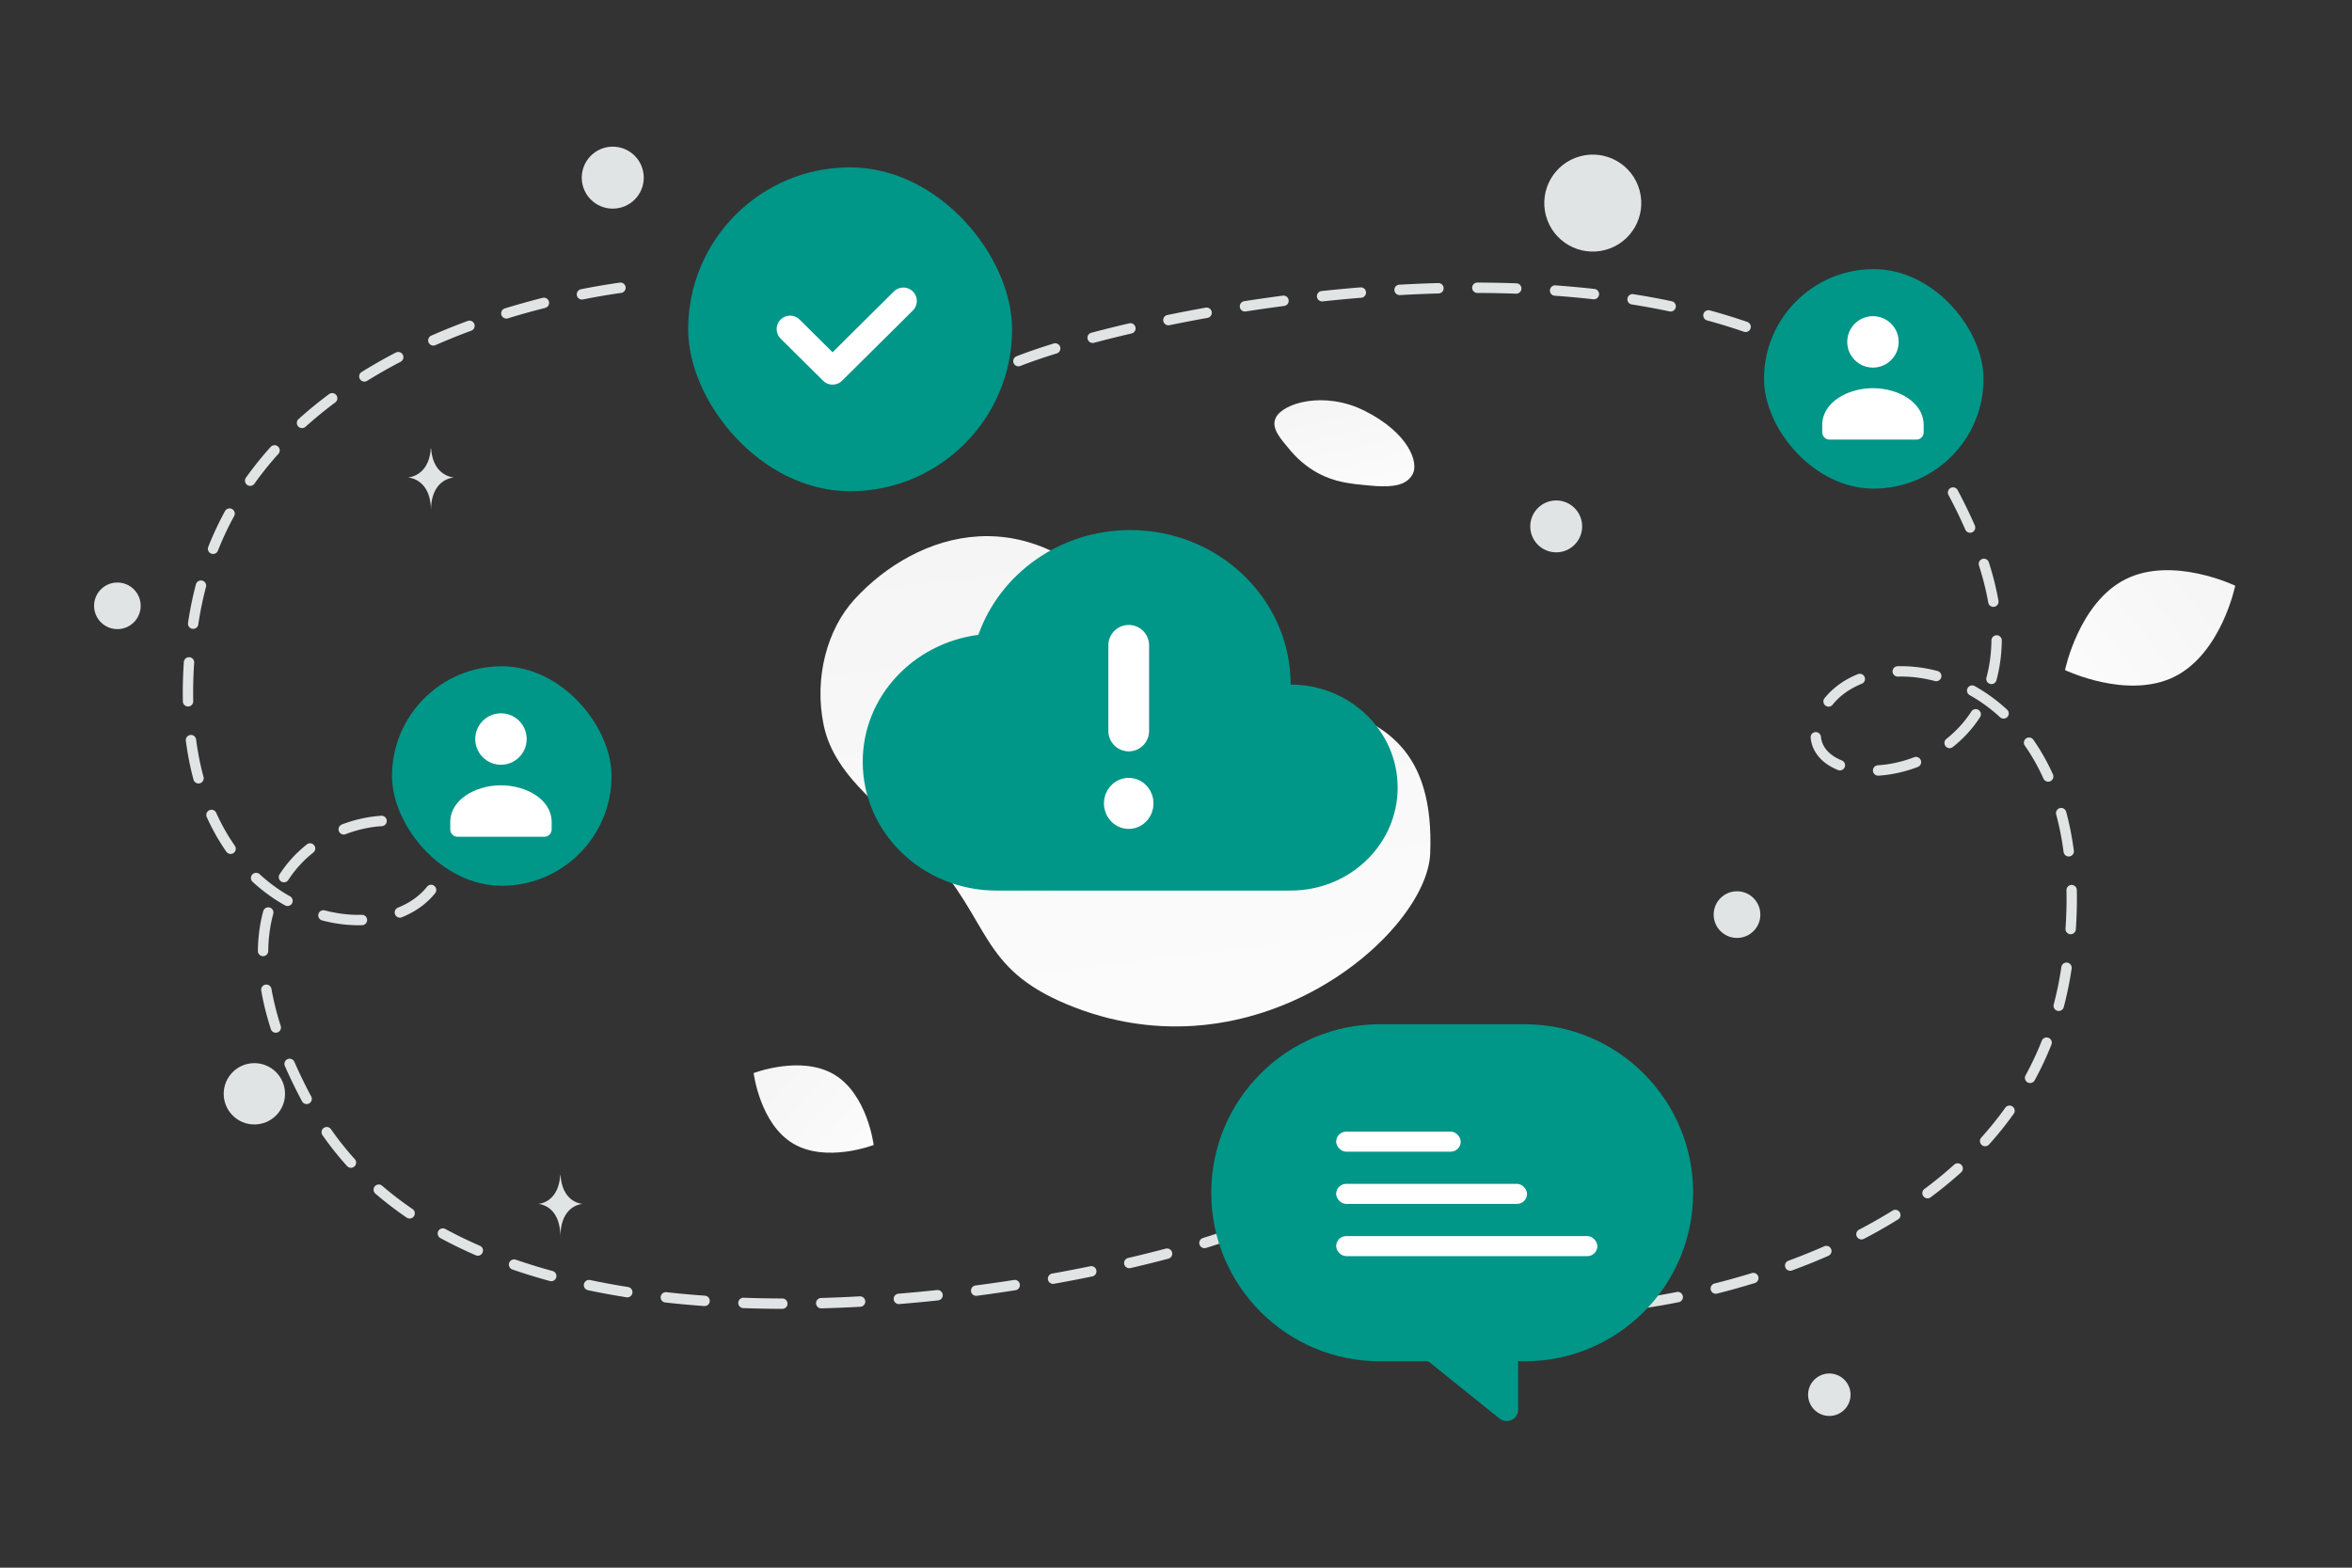 <svg width="900" height="600" viewBox="0 0 900 600" fill="none" xmlns="http://www.w3.org/2000/svg"><rect x="0" y="0" width="900" height="600" fill="#333333" stroke="none"/><path fill="transparent" d="M0 0h900v600H0z"/><path d="M540.534 181.532c-2.524 4.505-8.052 5.124-16.909 4.268-6.66-.645-12.734-1.144-19.396-4.776-4.662-2.54-8.353-5.977-11.046-9.315-2.919-3.616-6.993-7.743-4.996-11.843 2.745-5.632 18.617-10.376 34.03-2.618 16.932 8.524 20.786 19.882 18.317 24.284z" fill="url(#a)"/><path d="M832.035 259.009c-17.981 8.919-41.847-2.55-41.847-2.55s5.304-25.925 23.295-34.833c17.981-8.919 41.837 2.537 41.837 2.537s-5.304 25.926-23.285 34.846z" fill="url(#b)"/><path d="M303.443 437.645c12.68 7.599 30.871.574 30.871.574s-2.378-19.344-15.066-26.935c-12.68-7.599-30.864-.583-30.864-.583s2.379 19.344 15.059 26.944z" fill="url(#c)"/><circle r="8.124" transform="matrix(-1 0 0 1 699.999 533.803)" fill="#E1E4E5"/><circle r="11.735" transform="matrix(-1 0 0 1 97.333 418.631)" fill="#E1E4E5"/><circle r="8.931" transform="matrix(-1 0 0 1 664.672 350.046)" fill="#E1E4E5"/><circle r="9.93" transform="matrix(-1 0 0 1 595.486 201.468)" fill="#E1E4E5"/><circle r="8.917" transform="matrix(0 1 1 0 44.917 231.866)" fill="#E1E4E5"/><circle r="11.862" transform="matrix(-1 0 0 1 234.473 67.993)" fill="#E1E4E5"/><ellipse rx="9.125" ry="7.3" transform="matrix(-1 0 0 1 594.681 482.857)" fill="#E1E4E5"/><circle r="18.558" transform="scale(1 -1) rotate(-75 254.093 -436.011)" fill="#E1E4E5"/><path d="M164.841 171.667h.13c.77 10.906 8.881 11.073 8.881 11.073s-8.944.175-8.944 12.777c0-12.602-8.944-12.777-8.944-12.777s8.107-.167 8.877-11.073zm49.532 278.07h.125c.739 10.874 8.526 11.041 8.526 11.041s-8.587.174-8.587 12.739c0-12.565-8.587-12.739-8.587-12.739s7.784-.167 8.523-11.041zm23.03-341.585a1.987 1.987 0 0 1 .274 3.957c-4.679.656-9.59 1.496-14.608 2.493a1.983 1.983 0 0 1-2.331-1.563 1.99 1.99 0 0 1 1.559-2.335 270.768 270.768 0 0 1 14.832-2.535c.092-.009.183-.017.274-.017zm-29.275 5.785a1.99 1.99 0 0 1 1.925 1.505 1.99 1.99 0 0 1-1.443 2.41 296.785 296.785 0 0 0-14.26 3.982 1.993 1.993 0 0 1-2.481-1.314 1.99 1.99 0 0 1 1.311-2.485 295.882 295.882 0 0 1 14.459-4.04c.166-.033.332-.058.489-.058zm-28.478 8.786c.805 0 1.568.499 1.858 1.297a1.983 1.983 0 0 1-1.178 2.551 245.522 245.522 0 0 0-13.712 5.528 1.982 1.982 0 0 1-2.613-1.022 1.989 1.989 0 0 1 1.02-2.619 241.07 241.07 0 0 1 13.936-5.61c.224-.092.457-.125.689-.125zm-27.267 11.994c.713 0 1.41.391 1.758 1.072a1.985 1.985 0 0 1-.846 2.677 201.69 201.69 0 0 0-12.825 7.29 1.973 1.973 0 0 1-2.729-.649 1.984 1.984 0 0 1 .639-2.734 203.437 203.437 0 0 1 13.082-7.44c.298-.141.614-.216.921-.216zm-25.277 15.727c.606 0 1.203.274 1.593.806a1.994 1.994 0 0 1-.415 2.784 156.72 156.72 0 0 0-11.381 9.31 1.988 1.988 0 0 1-2.804-.15 1.997 1.997 0 0 1 .149-2.809c3.65-3.292 7.574-6.5 11.672-9.543.365-.274.78-.398 1.186-.398zm-22.049 19.94c.472 0 .945.166 1.327.515a1.99 1.99 0 0 1 .141 2.81 130.38 130.38 0 0 0-9.175 11.421 1.988 1.988 0 0 1-2.77.465 1.996 1.996 0 0 1-.465-2.776 133.936 133.936 0 0 1 9.457-11.778 2.036 2.036 0 0 1 1.485-.657zM87.852 194.58c.323 0 .647.075.945.241a1.988 1.988 0 0 1 .788 2.702 120.892 120.892 0 0 0-6.205 13.241 1.984 1.984 0 1 1-3.691-1.463 123.718 123.718 0 0 1 6.412-13.682 2.011 2.011 0 0 1 1.75-1.039zm-10.95 27.58a1.985 1.985 0 0 1 1.916 2.493 132.209 132.209 0 0 0-2.937 14.338 1.976 1.976 0 0 1-2.256 1.671 1.99 1.99 0 0 1-1.676-2.261c.747-5.02 1.759-9.991 3.028-14.779a2.012 2.012 0 0 1 1.925-1.462zm-4.58 29.374h.141a1.984 1.984 0 0 1 1.842 2.12 167.432 167.432 0 0 0-.398 11.404c0 1.114.008 2.227.033 3.308a1.985 1.985 0 0 1-1.94 2.028 1.985 1.985 0 0 1-2.024-1.945 153.241 153.241 0 0 1-.033-3.399c0-3.791.14-7.714.406-11.679a1.99 1.99 0 0 1 1.975-1.837zm.747 29.749c.979 0 1.833.731 1.966 1.729.656 4.979 1.61 9.808 2.837 14.346a1.987 1.987 0 0 1-1.393 2.436 1.984 1.984 0 0 1-2.431-1.405c-1.27-4.713-2.256-9.708-2.937-14.862a1.984 1.984 0 0 1 1.958-2.244zm7.856 28.626c.755 0 1.477.441 1.808 1.172 2.033 4.514 4.43 8.761 7.135 12.618a1.99 1.99 0 0 1-.482 2.768 1.98 1.98 0 0 1-2.762-.482c-2.845-4.056-5.367-8.52-7.507-13.266a1.986 1.986 0 0 1 .995-2.627c.266-.124.54-.183.813-.183zm65.087 2.311c1.037 0 1.916.815 1.974 1.862a1.989 1.989 0 0 1-1.858 2.111c-4.596.283-9.399 1.347-13.887 3.076a1.983 1.983 0 0 1-2.563-1.147 1.99 1.99 0 0 1 1.144-2.569c4.862-1.87 10.071-3.017 15.065-3.333.042.008.091 0 .125 0zm14.625 2.012c.248 0 .497.05.738.141 6.18 2.502 9.896 6.882 10.452 12.335a1.986 1.986 0 0 1-1.767 2.178 1.985 1.985 0 0 1-2.173-1.779c-.514-5.02-4.629-7.697-7.989-9.06a1.98 1.98 0 0 1 .739-3.815zm-41.992 8.519c.589 0 1.169.258 1.559.757.68.864.531 2.111-.323 2.793a43.92 43.92 0 0 0-9.557 10.481 1.98 1.98 0 0 1-2.746.582 1.989 1.989 0 0 1-.58-2.751c2.812-4.339 6.321-8.179 10.419-11.429a1.943 1.943 0 0 1 1.228-.433zm-20.64 11.305c.482 0 .963.174 1.344.523 3.576 3.3 7.491 6.151 11.631 8.462a1.984 1.984 0 0 1-1.933 3.466c-4.413-2.468-8.578-5.502-12.385-9.01a1.988 1.988 0 0 1-.117-2.809c.399-.416.93-.632 1.46-.632zm66.954 4.571c.439 0 .879.142 1.244.441.854.69.987 1.937.307 2.793-3.194 3.973-7.483 7.073-12.75 9.21a1.98 1.98 0 0 1-2.58-1.098 1.985 1.985 0 0 1 1.095-2.585c4.629-1.878 8.378-4.571 11.141-8.012a1.964 1.964 0 0 1 1.543-.749zm-62.316 8.637c.174 0 .348.025.522.066a1.986 1.986 0 0 1 1.394 2.444c-1.203 4.414-1.85 9.201-1.916 14.222a1.99 1.99 0 0 1-1.983 1.961h-.025a1.984 1.984 0 0 1-1.958-2.011c.075-5.361.764-10.482 2.058-15.219a1.98 1.98 0 0 1 1.908-1.463zm21.128 1.105c.166 0 .34.025.506.067 4.745 1.246 9.532 1.82 14.169 1.695a1.986 1.986 0 0 1 2.033 1.937 1.98 1.98 0 0 1-1.933 2.036c-5.011.133-10.179-.482-15.281-1.828a1.992 1.992 0 0 1-1.418-2.427 1.999 1.999 0 0 1 1.924-1.48zm-21.85 28.452c.946 0 1.783.682 1.949 1.646.797 4.538 1.991 9.318 3.551 14.188a1.994 1.994 0 0 1-1.286 2.502 1.989 1.989 0 0 1-2.497-1.288c-1.618-5.045-2.854-9.991-3.675-14.712a1.988 1.988 0 0 1 1.61-2.303c.116-.025.232-.033.348-.033zm8.901 28.369a1.99 1.99 0 0 1 1.817 1.189c1.875 4.297 4.04 8.76 6.445 13.257.515.973.15 2.17-.813 2.693a1.99 1.99 0 0 1-2.687-.814c-2.448-4.597-4.662-9.143-6.579-13.54a1.99 1.99 0 0 1 1.021-2.619c.257-.108.531-.166.796-.166zm14.202 26.141c.63 0 1.244.3 1.634.856a114.178 114.178 0 0 0 9.1 11.438 1.988 1.988 0 0 1-.132 2.809 1.98 1.98 0 0 1-2.804-.133 117.898 117.898 0 0 1-9.424-11.844 1.992 1.992 0 0 1 1.626-3.126zm19.909 22.01c.456 0 .921.158 1.294.483a131.068 131.068 0 0 0 11.631 8.91 1.984 1.984 0 0 1 .522 2.76 1.974 1.974 0 0 1-2.754.523 134.085 134.085 0 0 1-11.987-9.184 1.983 1.983 0 0 1-.207-2.802c.39-.457.945-.69 1.501-.69zm330.037 15.544c.797 0 1.543.482 1.85 1.263a1.996 1.996 0 0 1-1.12 2.577c-4.007 1.571-8.785 3.217-14.218 4.896a1.986 1.986 0 0 1-2.481-1.313 1.991 1.991 0 0 1 1.311-2.486c5.334-1.654 10.029-3.266 13.936-4.804.233-.092.482-.133.722-.133zm-305.507 1.238c.315 0 .647.075.946.241a166.76 166.76 0 0 0 13.223 6.426 1.98 1.98 0 0 1 1.028 2.61 1.973 1.973 0 0 1-2.604 1.03 174.796 174.796 0 0 1-13.539-6.574 1.988 1.988 0 0 1 .946-3.733zm277.112 7.706c.879 0 1.684.59 1.916 1.479a1.977 1.977 0 0 1-1.41 2.427 469.849 469.849 0 0 1-14.509 3.599 1.984 1.984 0 0 1-2.381-1.487 1.984 1.984 0 0 1 1.485-2.386 485.974 485.974 0 0 0 14.393-3.574 2.08 2.08 0 0 1 .506-.058zm-249.861 4.181c.215 0 .431.033.647.108a225.11 225.11 0 0 0 14.094 4.339 1.987 1.987 0 0 1 1.394 2.435 1.982 1.982 0 0 1-2.431 1.396 227.331 227.331 0 0 1-14.351-4.413 1.987 1.987 0 0 1 .647-3.865zm220.868 2.585c.921 0 1.75.648 1.941 1.587a1.989 1.989 0 0 1-1.543 2.344 587.999 587.999 0 0 1-14.666 2.818 1.992 1.992 0 0 1-2.307-1.604 1.996 1.996 0 0 1 1.601-2.311c4.886-.881 9.789-1.82 14.576-2.801.132-.025.265-.033.398-.033zm-29.3 5.261a1.98 1.98 0 0 1 1.958 1.687 1.99 1.99 0 0 1-1.659 2.27c-4.911.764-9.88 1.479-14.783 2.119a1.971 1.971 0 0 1-2.223-1.712 1.986 1.986 0 0 1 1.709-2.228c4.869-.64 9.813-1.346 14.691-2.103.108-.025.208-.033.307-.033zm-162.882.008c.132 0 .273.017.406.042 4.695.989 9.59 1.887 14.534 2.676a1.99 1.99 0 0 1 1.651 2.27 1.985 1.985 0 0 1-2.273 1.654 290.53 290.53 0 0 1-14.733-2.71 1.99 1.99 0 0 1-1.535-2.352 2.008 2.008 0 0 1 1.95-1.58zm133.367 3.866c1.003 0 1.858.756 1.974 1.778a1.986 1.986 0 0 1-1.759 2.186c-4.96.532-9.963 1.006-14.865 1.405a1.988 1.988 0 0 1-2.14-1.82 1.985 1.985 0 0 1 1.816-2.145 615.8 615.8 0 0 0 14.766-1.396c.067 0 .141-.008.208-.008zm-103.976.814c.074 0 .149 0 .224.008 4.786.541 9.747.99 14.741 1.347a1.978 1.978 0 0 1 1.833 2.128 1.978 1.978 0 0 1-2.124 1.837 389.763 389.763 0 0 1-14.898-1.363 1.985 1.985 0 0 1 .224-3.957zm74.319 1.613a1.988 1.988 0 0 1 .116 3.973 543.96 543.96 0 0 1-14.923.623 2.008 2.008 0 0 1-2.041-1.937 1.985 1.985 0 0 1 1.925-2.044c4.861-.133 9.846-.341 14.815-.624a.411.411 0 0 0 .108.009zm-44.638.532h.075c4.836.174 9.822.266 14.815.274 1.095 0 1.983.898 1.983 1.995a1.978 1.978 0 0 1-1.983 1.978h-.008a438.83 438.83 0 0 1-14.948-.283 1.978 1.978 0 0 1-1.908-2.053 1.977 1.977 0 0 1 1.974-1.911zm342.801 4.247a1.989 1.989 0 0 1-.273-3.957 262.536 262.536 0 0 0 14.608-2.493 1.984 1.984 0 0 1 2.331 1.562 1.99 1.99 0 0 1-1.56 2.336 270.605 270.605 0 0 1-14.832 2.535 2.78 2.78 0 0 1-.274.017zm29.275-5.785a1.988 1.988 0 0 1-.481-3.915 297.11 297.11 0 0 0 14.26-3.982 1.99 1.99 0 0 1 2.48 1.314 1.99 1.99 0 0 1-1.31 2.485 296.51 296.51 0 0 1-14.459 4.04 2.555 2.555 0 0 1-.49.058zm28.479-8.786a1.985 1.985 0 0 1-.681-3.849 245.095 245.095 0 0 0 13.713-5.527 1.982 1.982 0 0 1 2.613 1.022 1.99 1.99 0 0 1-1.02 2.619 240.815 240.815 0 0 1-13.937 5.61 1.79 1.79 0 0 1-.688.125zm27.267-11.994c-.713 0-1.41-.391-1.759-1.073a1.984 1.984 0 0 1 .847-2.676 201.663 201.663 0 0 0 12.824-7.29 1.973 1.973 0 0 1 2.73.649c.58.931.29 2.161-.639 2.734a203.437 203.437 0 0 1-13.082 7.44 2.17 2.17 0 0 1-.921.216zm25.277-15.727a1.992 1.992 0 0 1-1.178-3.59 156.935 156.935 0 0 0 11.381-9.31 1.988 1.988 0 0 1 2.804.15c.73.814.664 2.069-.149 2.809a158.87 158.87 0 0 1-11.672 9.542c-.365.275-.78.399-1.186.399zm22.049-19.94a1.95 1.95 0 0 1-1.327-.515 1.99 1.99 0 0 1-.141-2.81 130.399 130.399 0 0 0 9.175-11.421 1.987 1.987 0 1 1 3.235 2.311 134.007 134.007 0 0 1-9.457 11.778 2.043 2.043 0 0 1-1.485.657zm17.205-24.196c-.324 0-.647-.075-.946-.241a1.988 1.988 0 0 1-.788-2.702 120.855 120.855 0 0 0 6.205-13.241 1.985 1.985 0 1 1 3.692 1.463 123.685 123.685 0 0 1-6.413 13.682 2.01 2.01 0 0 1-1.75 1.039zm10.95-27.58a1.985 1.985 0 0 1-1.916-2.493 132.208 132.208 0 0 0 2.936-14.338 1.976 1.976 0 0 1 2.257-1.671 1.99 1.99 0 0 1 1.675 2.261 135.761 135.761 0 0 1-3.027 14.778 2.012 2.012 0 0 1-1.925 1.463zm4.579-29.374h-.141a1.984 1.984 0 0 1-1.842-2.12c.266-3.873.399-7.705.399-11.404 0-1.114-.009-2.228-.034-3.308a1.986 1.986 0 0 1 1.942-2.028 1.985 1.985 0 0 1 2.024 1.945c.025 1.114.033 2.261.033 3.399 0 3.791-.141 7.714-.407 11.679a1.989 1.989 0 0 1-1.974 1.837zm-.747-29.749a1.993 1.993 0 0 1-1.966-1.729c-.655-4.979-1.609-9.808-2.837-14.346a1.987 1.987 0 0 1 1.394-2.436 1.985 1.985 0 0 1 2.431 1.405c1.269 4.713 2.256 9.708 2.936 14.862a1.984 1.984 0 0 1-1.958 2.244zm-7.855-28.627c-.755 0-1.477-.44-1.809-1.172-2.032-4.513-4.43-8.76-7.134-12.617a1.989 1.989 0 0 1 .481-2.768 1.98 1.98 0 0 1 2.763.482c2.845 4.056 5.367 8.52 7.507 13.266a1.987 1.987 0 0 1-.995 2.627 1.91 1.91 0 0 1-.813.182zm-65.087-2.31a1.981 1.981 0 0 1-1.974-1.862 1.988 1.988 0 0 1 1.858-2.111c4.596-.283 9.399-1.347 13.887-3.076a1.982 1.982 0 0 1 2.563 1.147 1.989 1.989 0 0 1-1.145 2.569c-4.861 1.87-10.071 3.017-15.065 3.333-.041-.009-.091 0-.124 0zm-14.625-2.012c-.249 0-.498-.05-.738-.141-6.18-2.502-9.897-6.882-10.453-12.335-.107-1.089.681-2.07 1.767-2.178a1.985 1.985 0 0 1 2.174 1.779c.514 5.02 4.629 7.697 7.988 9.06a1.977 1.977 0 0 1-.738 3.815zm41.992-8.52a1.97 1.97 0 0 1-1.56-.756 1.995 1.995 0 0 1 .324-2.793 43.935 43.935 0 0 0 9.556-10.481 1.98 1.98 0 0 1 2.746-.582 1.989 1.989 0 0 1 .581 2.751c-2.812 4.339-6.321 8.179-10.419 11.429a1.944 1.944 0 0 1-1.228.432zm20.639-11.304c-.481 0-.962-.174-1.344-.524a61.186 61.186 0 0 0-11.63-8.461 1.984 1.984 0 0 1 1.933-3.466c4.413 2.468 8.577 5.502 12.385 9.01.805.74.863 2.003.116 2.809a2.022 2.022 0 0 1-1.46.632zm-66.953-4.572c-.44 0-.879-.141-1.244-.44a1.994 1.994 0 0 1-.307-2.793c3.194-3.973 7.482-7.073 12.75-9.21a1.98 1.98 0 0 1 2.58 1.098 1.985 1.985 0 0 1-1.095 2.585c-4.629 1.878-8.379 4.571-11.141 8.012-.39.491-.962.748-1.543.748zm62.316-8.636c-.174 0-.348-.025-.523-.066a1.986 1.986 0 0 1-1.393-2.444c1.203-4.414 1.85-9.201 1.916-14.222a1.99 1.99 0 0 1 1.983-1.961h.024a1.984 1.984 0 0 1 1.958 2.011c-.074 5.361-.763 10.482-2.057 15.219a1.983 1.983 0 0 1-1.908 1.463zm-21.129-1.105c-.166 0-.34-.025-.506-.067-4.745-1.247-9.531-1.82-14.168-1.695a1.986 1.986 0 0 1-2.033-1.937 1.98 1.98 0 0 1 1.933-2.036c5.01-.133 10.179.482 15.28 1.828a1.993 1.993 0 0 1 1.419 2.427 2 2 0 0 1-1.925 1.48zm21.851-28.452a1.983 1.983 0 0 1-1.95-1.646c-.796-4.538-1.991-9.318-3.55-14.189a1.994 1.994 0 0 1 1.286-2.502 1.989 1.989 0 0 1 2.496 1.289c1.618 5.045 2.854 9.991 3.675 14.712a1.988 1.988 0 0 1-1.957 2.336zm-8.901-28.369a1.987 1.987 0 0 1-1.817-1.189 185.47 185.47 0 0 0-6.446-13.257 1.999 1.999 0 0 1 .813-2.693 1.99 1.99 0 0 1 2.688.814c2.447 4.597 4.662 9.143 6.578 13.54a1.989 1.989 0 0 1-1.02 2.619 2.073 2.073 0 0 1-.796.166zm-14.202-26.141a1.99 1.99 0 0 1-1.635-.857 113.995 113.995 0 0 0-9.1-11.437 1.989 1.989 0 0 1 .133-2.809 1.98 1.98 0 0 1 2.804.133c3.393 3.74 6.562 7.73 9.424 11.844a1.993 1.993 0 0 1-1.626 3.126zm-19.91-22.011c-.456 0-.92-.158-1.294-.482a131.052 131.052 0 0 0-11.63-8.91 1.984 1.984 0 0 1-.523-2.76 1.975 1.975 0 0 1 2.755-.523 134.085 134.085 0 0 1 11.987 9.184c.829.715.929 1.97.207 2.802-.39.457-.946.689-1.502.689zm-330.037-15.543a1.987 1.987 0 0 1-1.849-1.263 1.995 1.995 0 0 1 1.119-2.577c4.007-1.571 8.785-3.217 14.219-4.896a1.985 1.985 0 0 1 2.48 1.313 1.99 1.99 0 0 1-1.31 2.486c-5.334 1.654-10.03 3.266-13.937 4.804a1.989 1.989 0 0 1-.722.133zm305.508-1.239c-.316 0-.647-.074-.946-.241a167.102 167.102 0 0 0-13.223-6.425 1.98 1.98 0 0 1-1.029-2.61 1.973 1.973 0 0 1 2.605-1.03 174.772 174.772 0 0 1 13.538 6.574 1.988 1.988 0 0 1-.945 3.732zm-277.112-7.705c-.879 0-1.684-.59-1.916-1.479a1.977 1.977 0 0 1 1.41-2.427 469.088 469.088 0 0 1 14.509-3.6 1.985 1.985 0 0 1 2.381 1.488 1.985 1.985 0 0 1-1.485 2.386 485.198 485.198 0 0 0-14.393 3.574 2.08 2.08 0 0 1-.506.058zm249.861-4.181c-.216 0-.432-.033-.647-.108a225.11 225.11 0 0 0-14.094-4.339 1.987 1.987 0 0 1-1.394-2.435 1.982 1.982 0 0 1 2.431-1.396 227.331 227.331 0 0 1 14.351 4.413 1.988 1.988 0 0 1-.647 3.865zm-220.868-2.585a1.984 1.984 0 0 1-1.941-1.587 1.988 1.988 0 0 1 1.543-2.344 587.999 587.999 0 0 1 14.666-2.818 1.992 1.992 0 0 1 2.306 1.604 1.994 1.994 0 0 1-1.601 2.311c-4.886.881-9.789 1.82-14.575 2.801a2.146 2.146 0 0 1-.398.033zm29.3-5.261a1.979 1.979 0 0 1-1.958-1.688 1.989 1.989 0 0 1 1.659-2.269c4.911-.764 9.88-1.479 14.782-2.119a1.972 1.972 0 0 1 2.224 1.712 1.986 1.986 0 0 1-1.709 2.228c-4.87.64-9.814 1.346-14.692 2.103a1.376 1.376 0 0 1-.306.033zm162.882-.009c-.133 0-.274-.016-.407-.041a302.283 302.283 0 0 0-14.533-2.677 1.987 1.987 0 0 1 .622-3.923c5.01.79 9.971 1.704 14.733 2.71a1.989 1.989 0 0 1 1.534 2.352 2.007 2.007 0 0 1-1.949 1.579zm-133.367-3.865a1.992 1.992 0 0 1-1.974-1.778 1.985 1.985 0 0 1 1.758-2.186 585.463 585.463 0 0 1 14.866-1.405 1.988 1.988 0 0 1 .323 3.965c-4.869.399-9.838.872-14.766 1.396-.066 0-.141.008-.207.008zm103.976-.814c-.075 0-.149 0-.224-.009-4.787-.54-9.747-.989-14.741-1.346a1.978 1.978 0 0 1-1.833-2.128 1.976 1.976 0 0 1 2.123-1.837c5.044.366 10.054.823 14.899 1.363a1.984 1.984 0 0 1-.224 3.957zm-74.32-1.613a1.988 1.988 0 0 1-.116-3.973c5.002-.274 10.021-.49 14.924-.623a2.009 2.009 0 0 1 2.041 1.936 1.986 1.986 0 0 1-1.925 2.045c-4.861.133-9.847.341-14.816.624-.033-.009-.066-.009-.108-.009zm44.639-.532h-.075a433.393 433.393 0 0 0-14.816-.274 1.991 1.991 0 0 1-1.982-1.995c0-1.097.887-1.978 1.982-1.978h.008c5.036.008 10.063.108 14.949.282a1.98 1.98 0 0 1 1.908 2.054 1.979 1.979 0 0 1-1.974 1.911z" fill="#E1E4E5"/><rect x="263.323" y="64.047" width="123.964" height="123.964" rx="61.982" fill="#009688"/><path d="m345.677 115.194-27.09 26.873-16.254-16.124" stroke="#fff" stroke-width="10.287" stroke-linecap="round" stroke-linejoin="round"/><rect x="150" y="255" width="84.016" height="84.016" rx="42.008" fill="#009688"/><path fill-rule="evenodd" clip-rule="evenodd" d="M211.098 314.631v2.809c0 1.55-1.242 2.809-2.772 2.809h-33.264c-1.53 0-2.772-1.259-2.772-2.809v-2.854c0-8.5 9.586-14.023 19.404-14.023s19.404 5.526 19.404 14.023m-12.444-38.699c3.844 3.844 3.844 10.076 0 13.92-3.844 3.844-10.076 3.844-13.92 0-3.843-3.844-3.843-10.076 0-13.92 3.844-3.844 10.076-3.844 13.92 0z" fill="#fff"/><rect x="675" y="103" width="84.016" height="84.016" rx="42.008" fill="#009688"/><path fill-rule="evenodd" clip-rule="evenodd" d="M736.098 162.631v2.809c0 1.55-1.242 2.809-2.772 2.809h-33.264c-1.53 0-2.772-1.259-2.772-2.809v-2.854c0-8.5 9.586-14.023 19.404-14.023s19.404 5.526 19.404 14.023m-12.444-38.699c3.844 3.844 3.844 10.076 0 13.919-3.844 3.844-10.076 3.844-13.92 0-3.843-3.843-3.843-10.075 0-13.919 3.844-3.844 10.076-3.844 13.92 0z" fill="#fff"/><path fill-rule="evenodd" clip-rule="evenodd" d="M647.889 456.504c0-35.622-28.877-64.5-64.499-64.5h-55.401c-35.622 0-64.499 28.878-64.499 64.5s28.877 64.499 64.499 64.499h18.534l27.264 21.91c2.87 2.306 7.134.263 7.134-3.419v-18.491h2.469c35.622 0 64.499-28.877 64.499-64.499z" fill="#009688"/><rect x="511.288" y="433.099" width="47.667" height="7.688" rx="3.844" fill="#fff"/><rect x="511.288" y="453.089" width="73.038" height="7.688" rx="3.844" fill="#fff"/><rect x="511.288" y="473.078" width="99.947" height="7.688" rx="3.844" fill="#fff"/><path d="M547.275 326.624c-1.218 30.911-67.217 87.802-139.155 57.697-33.457-14.002-28.86-31.597-52.859-57.608-14.304-15.503-35.754-28.225-40.082-49.214-3.739-18.117 1.345-36.735 11.851-48.17 23.628-25.714 67.86-40.689 105.593 6.864 37.733 47.554 117.786 10.708 114.652 90.431z" fill="url(#d)"/><path fill-rule="evenodd" clip-rule="evenodd" d="M374.381 242.964c-24.962 3.281-44.254 23.671-44.254 48.604 0 27.209 22.915 49.274 51.172 49.274h112.58c22.608 0 40.938-17.65 40.938-39.419 0-21.77-18.33-39.42-40.938-39.42 0-32.659-27.49-59.129-61.407-59.129-26.989 0-49.852 16.783-58.091 40.09z" fill="#009688"/><path d="M431.906 279.774v-32.795m.007 58.523c.936 0 1.696.887 1.69 1.979 0 1.092-.76 1.979-1.697 1.979-.936 0-1.696-.887-1.696-1.979s.76-1.979 1.703-1.979" stroke="#fff" stroke-width="15.588" stroke-linecap="round" stroke-linejoin="round"/><defs><linearGradient id="a" x1="523.53" y1="210.728" x2="501.031" y2="109.63" gradientUnits="userSpaceOnUse"><stop stop-color="#fff"/><stop offset="1" stop-color="#EEE"/></linearGradient><linearGradient id="b" x1="762.985" y1="286.832" x2="911.295" y2="169.517" gradientUnits="userSpaceOnUse"><stop stop-color="#fff"/><stop offset="1" stop-color="#EEE"/></linearGradient><linearGradient id="c" x1="352.511" y1="462.107" x2="250.484" y2="367.311" gradientUnits="userSpaceOnUse"><stop stop-color="#fff"/><stop offset="1" stop-color="#EEE"/></linearGradient><linearGradient id="d" x1="458.103" y1="504.225" x2="393.272" y2="-13.769" gradientUnits="userSpaceOnUse"><stop stop-color="#fff"/><stop offset="1" stop-color="#EEE"/></linearGradient></defs></svg>